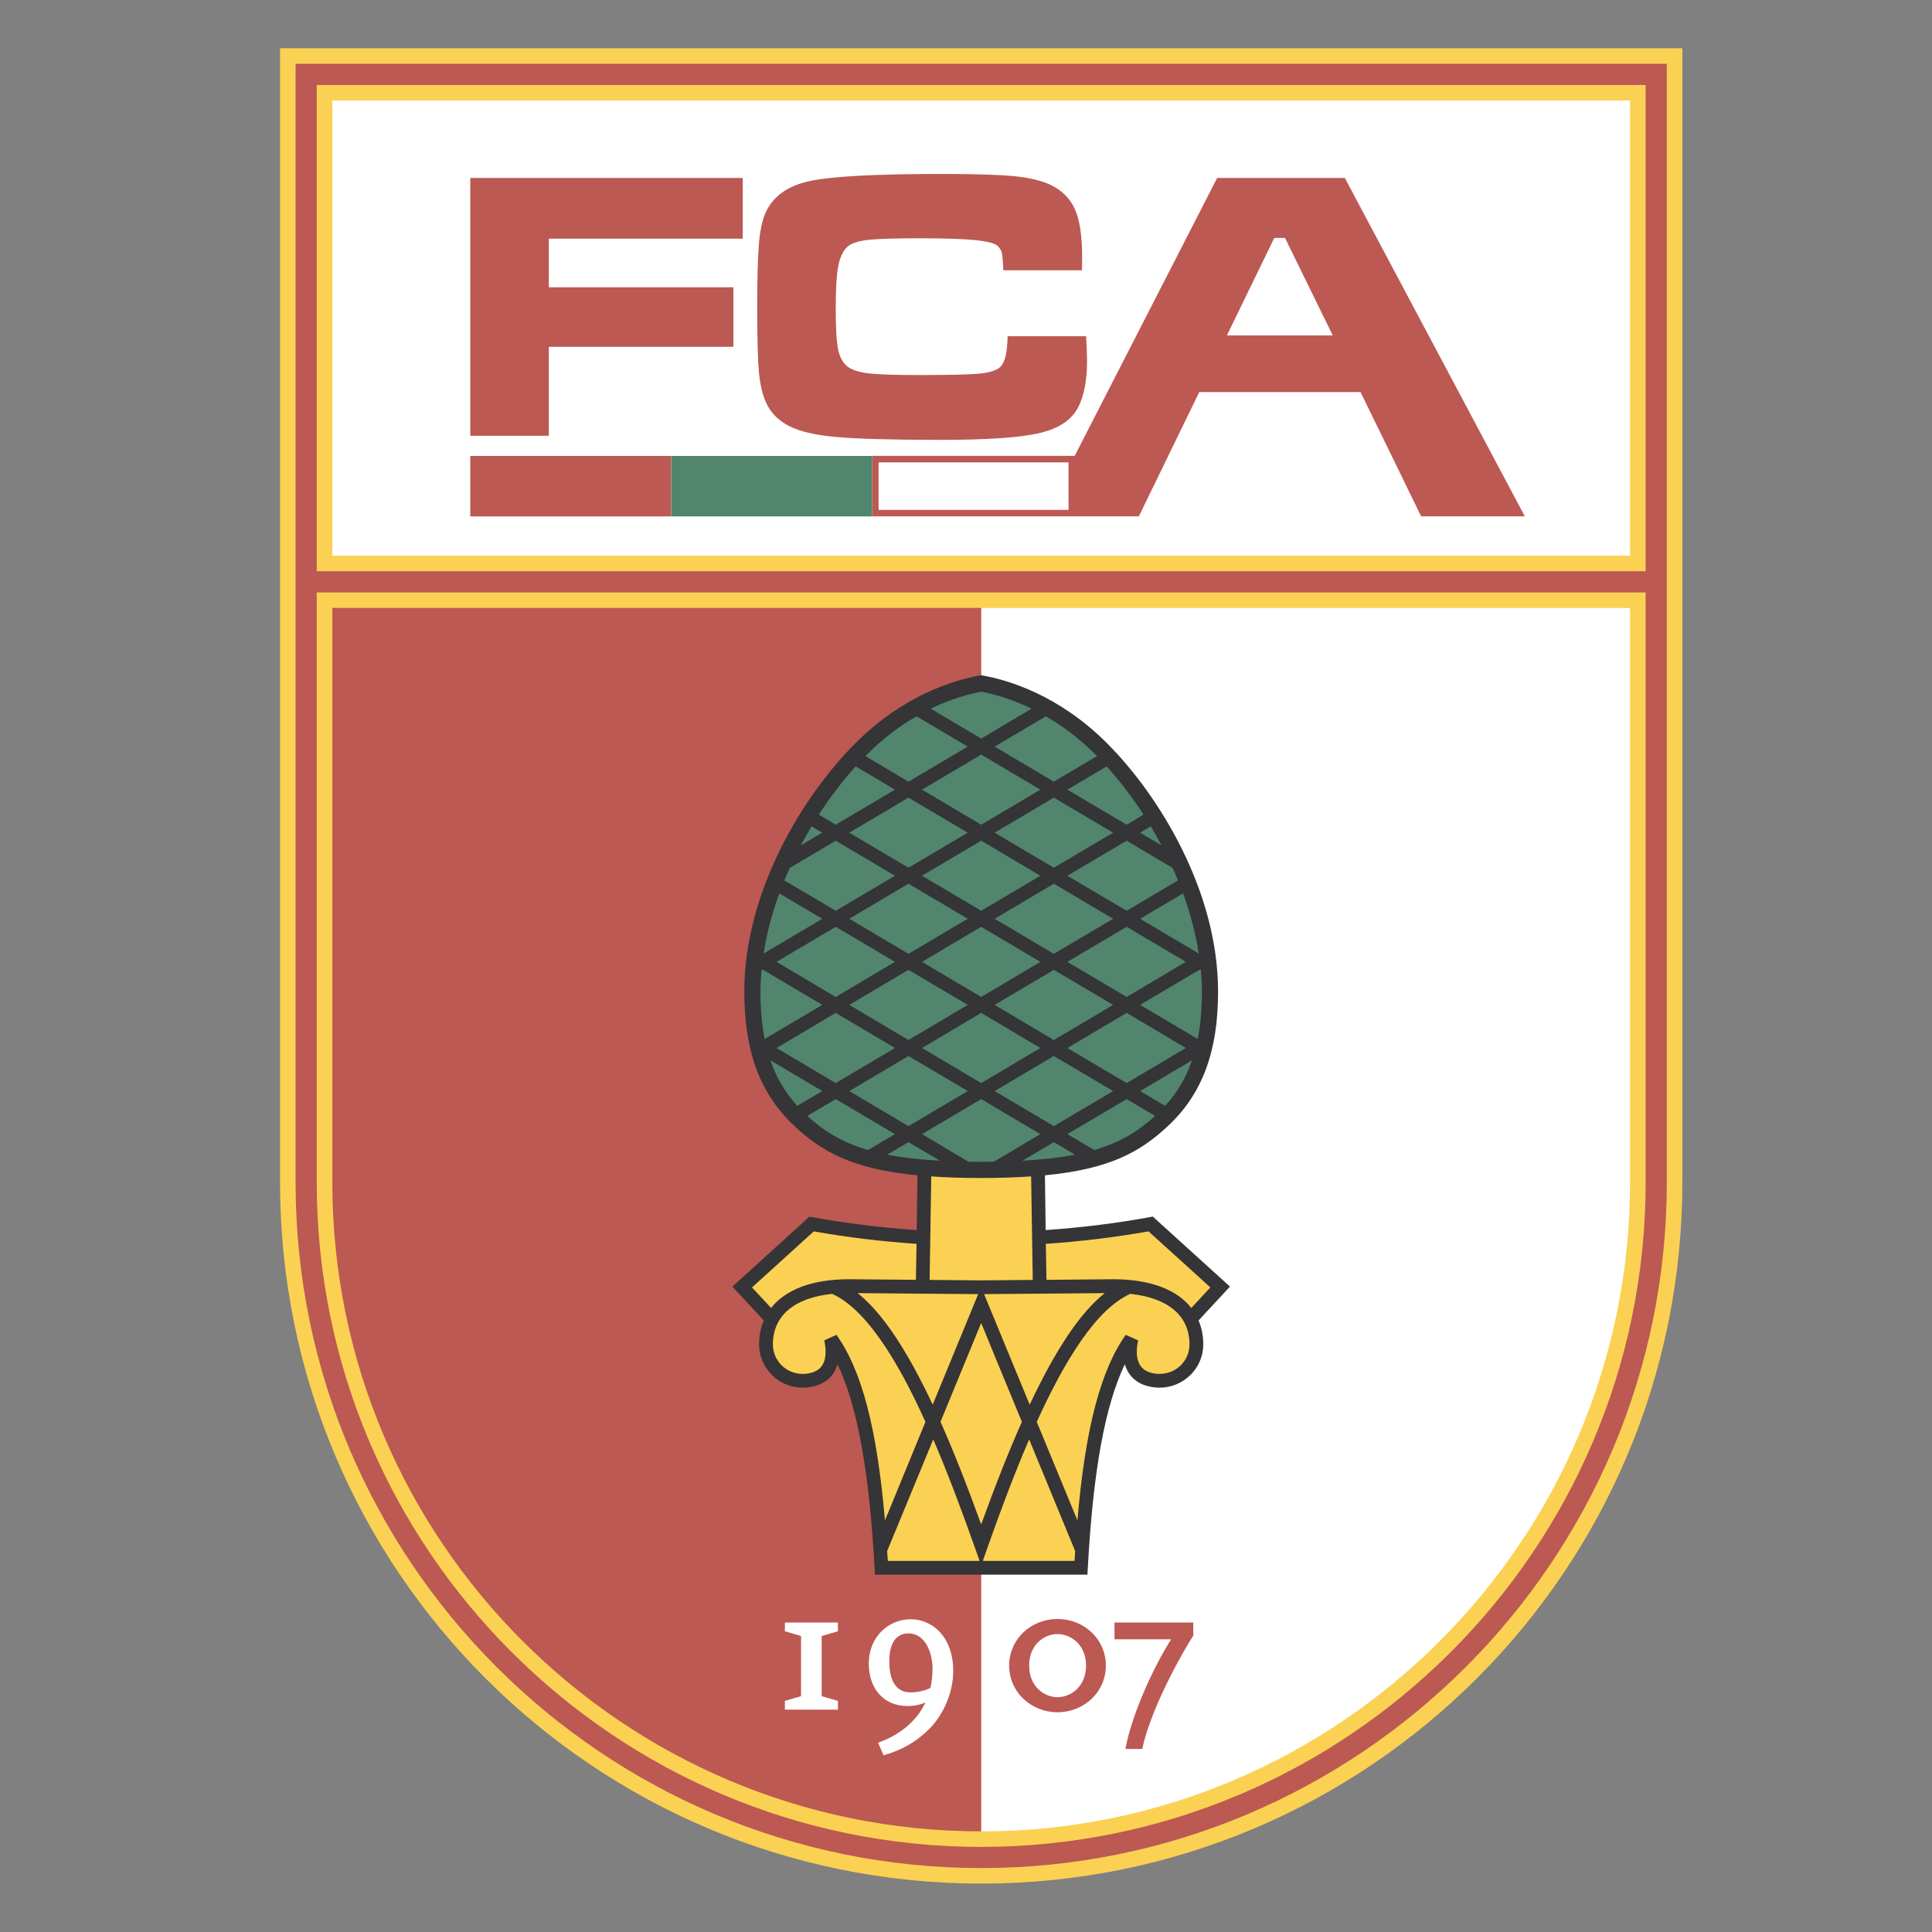 <?xml version="1.0" encoding="UTF-8" standalone="no"?>
<svg
   xmlns:dc="http://purl.org/dc/elements/1.1/"
   xmlns:cc="http://creativecommons.org/ns#"
   xmlns:rdf="http://www.w3.org/1999/02/22-rdf-syntax-ns#"
   xmlns:svg="http://www.w3.org/2000/svg"
   xmlns="http://www.w3.org/2000/svg"
   xmlns:sodipodi="http://sodipodi.sourceforge.net/DTD/sodipodi-0.dtd"
   xmlns:inkscape="http://www.inkscape.org/namespaces/inkscape"
   version="1.1"
   id="Layer_1"
   x="0px"
   y="0px"
   viewBox="0 0 1000 1000"
   xml:space="preserve"
   sodipodi:docname="Fußball-Club Augsburg 1907 e. V..svg"
   width="1000"
   height="1000"
   inkscape:version="1.0.1 (3bc2e813f5, 2020-09-07)"><rect x="0" y="0" width="1000" height="1000" fill="#808080" stroke="none"/><defs
   id="defs133" /><sodipodi:namedview
   pagecolor="#ffffff"
   bordercolor="#666666"
   borderopacity="1"
   objecttolerance="10"
   gridtolerance="10"
   guidetolerance="10"
   inkscape:pageopacity="0"
   inkscape:pageshadow="2"
   inkscape:window-width="1920"
   inkscape:window-height="1017"
   id="namedview131"
   showgrid="false"
   inkscape:zoom="0.827"
   inkscape:cx="500"
   inkscape:cy="500"
   inkscape:window-x="-8"
   inkscape:window-y="-8"
   inkscape:window-maximized="1"
   inkscape:current-layer="Layer_1"
   inkscape:document-rotation="0" />































































<g
   id="g1024"
   transform="matrix(4.398,0,0,4.398,-1253.536,-821.644)"><path
     style="fill:#fbd153"
     d="m 317.983,192.5 v 133.488 c 0,45.57 36.942,82.512 82.517,82.512 45.575,0 82.518,-36.941 82.518,-82.512 V 192.5 H 317.983"
     id="path2" /><path
     style="fill:#bc5952"
     d="m 481.189,194.327 v 131.661 c 0,44.49 -36.192,80.685 -80.689,80.685 -44.496,0 -80.689,-36.194 -80.689,-80.685 V 194.327 h 161.378"
     id="path4" /><path
     style="fill:#fbd153"
     d="m 322.301,325.988 c 0,43.113 35.092,78.195 78.199,78.195 43.107,0 78.199,-35.082 78.199,-78.195 V 256.546 H 322.301 v 69.442"
     id="path6" /><rect
     x="322.301"
     y="196.822"
     style="fill:#fbd153"
     width="156.398"
     height="57.229"
     id="rect8" /><rect
     x="324.138"
     y="198.649"
     style="fill:#ffffff"
     width="152.723"
     height="53.574"
     id="rect10" /><path
     style="fill:#ffffff"
     d="m 400.5,258.373 v 143.983 c 42.103,0 76.361,-34.265 76.361,-76.367 V 258.374 H 400.5"
     id="path12" /><polygon
     style="fill:#bc5952"
     points="349.614,227.636 349.614,238.107 340.371,238.107 340.371,207.765 372.438,207.765 372.438,214.909 349.614,214.909 349.614,220.631 371.338,220.631 371.338,227.636 "
     id="polygon14" /><path
     style="fill:#bc5952"
     d="m 403.609,226.391 h 9.244 c 0.064,1.485 0.106,2.436 0.106,2.874 0,2.346 -0.363,4.173 -1.046,5.492 -0.771,1.491 -2.277,2.496 -4.521,3.024 -2.233,0.535 -6.102,0.808 -11.594,0.808 -5.793,0 -9.907,-0.118 -12.353,-0.337 -2.458,-0.219 -4.307,-0.647 -5.558,-1.293 -1.111,-0.566 -1.944,-1.357 -2.49,-2.329 -0.544,-0.973 -0.897,-2.319 -1.057,-4.029 -0.128,-1.378 -0.203,-3.873 -0.203,-7.475 0,-3.51 0.075,-6.048 0.203,-7.603 0.128,-1.554 0.385,-2.768 0.769,-3.623 0.845,-1.934 2.565,-3.184 5.129,-3.751 2.587,-0.571 7.78,-0.854 15.613,-0.854 3.9,0 6.742,0.085 8.539,0.262 1.773,0.176 3.184,0.513 4.241,1.009 1.378,0.642 2.341,1.62 2.906,2.896 0.567,1.283 0.845,3.163 0.845,5.658 0,0.134 -0.01,0.637 -0.021,1.513 h -9.254 c -0.043,-1.01 -0.107,-1.689 -0.17,-2.026 -0.098,-0.352 -0.258,-0.625 -0.515,-0.855 -0.341,-0.304 -1.239,-0.534 -2.692,-0.678 -1.432,-0.145 -3.612,-0.208 -6.53,-0.208 -2.895,0 -4.893,0.063 -6.005,0.186 -1.101,0.129 -1.891,0.374 -2.362,0.743 -0.534,0.448 -0.918,1.191 -1.143,2.254 -0.203,1.053 -0.31,2.725 -0.31,5.023 0,2.297 0.085,3.916 0.278,4.856 0.193,0.945 0.577,1.624 1.112,2.035 0.512,0.395 1.346,0.668 2.49,0.801 1.121,0.129 3.131,0.198 6.005,0.198 3.547,0 5.899,-0.053 7.085,-0.176 1.174,-0.123 1.976,-0.374 2.393,-0.774 0.546,-0.517 0.835,-1.719 0.866,-3.621"
     id="path16" /><path
     style="fill:#bc5952"
     d="m 324.138,258.373 v 67.615 c 0,42.103 34.26,76.367 76.362,76.367 V 258.373 h -76.362"
     id="path18" /><path
     style="fill:#bc5952"
     d="m 429.417,226.3 5.577,-11.477 h 1.261 l 5.621,11.477 z m 13.88,-18.535 h -15.025 l -16.766,32.704 h -23.85 v 7.129 h 31.393 l 7.118,-14.635 h 18.978 l 7.138,14.635 h 12.202 z"
     id="path20" /><rect
     x="364.019"
     y="240.481"
     style="fill:#51856d"
     width="23.638"
     height="7.116"
     id="rect22" /><rect
     x="340.371"
     y="240.481"
     style="fill:#bc5952"
     width="23.637"
     height="7.116"
     id="rect24" /><rect
     x="388.425"
     y="241.24"
     style="fill:#ffffff"
     width="22.354"
     height="5.588"
     id="rect26" /><path
     style="fill:#ffffff"
     d="m 392.165,385.995 c -1.39,0 -2.478,-0.95 -2.478,-3.665 0,-2.016 0.725,-3.275 2.253,-3.275 1.999,0 2.832,2.313 2.832,4.141 0,0.817 -0.085,1.572 -0.246,2.277 -0.672,0.336 -1.484,0.522 -2.361,0.522 m 0.054,-8.602 c -2.661,0 -4.948,2.09 -4.948,5.211 0,3.008 1.795,5 4.552,5 0.791,0 1.443,-0.133 2.116,-0.416 -1.144,2.42 -3.291,3.916 -5.578,4.738 l 0.652,1.475 c 2.105,-0.608 3.782,-1.506 5.417,-3.142 1.347,-1.352 2.779,-3.905 2.779,-6.78 0,-4.018 -2.458,-6.086 -4.99,-6.086"
     id="path28" /><polygon
     style="fill:#ffffff"
     points="377.397,386.999 377.397,388.03 383.637,388.03 383.637,386.999 381.725,386.443 381.725,379.365 383.637,378.804 383.637,377.777 377.397,377.777 377.397,378.804 379.299,379.365 379.299,386.443 "
     id="polygon30" /><path
     style="fill:#bc5952"
     d="m 409.477,386.563 c -1.561,0 -3.334,-1.256 -3.334,-3.72 0,-2.463 1.773,-3.708 3.334,-3.708 1.57,0 3.366,1.245 3.366,3.708 0,2.464 -1.796,3.72 -3.366,3.72 m 0,-9.202 c -3.109,0 -5.686,2.361 -5.686,5.482 0,3.121 2.576,5.493 5.686,5.493 3.119,0 5.695,-2.373 5.695,-5.493 0,-3.12 -2.576,-5.482 -5.695,-5.482"
     id="path32" /><path
     style="fill:#bc5952"
     d="m 416.188,377.777 v 1.978 h 6.668 c -1.582,2.431 -4.5,8.206 -5.387,12.903 h 1.988 c 0.813,-3.959 3.771,-9.805 6.006,-13.342 v -1.539 h -9.275"
     id="path34" /><path
     style="fill:#353437"
     d="m 429.779,338.24 -9.084,-8.239 c -4.123,0.771 -8.334,1.293 -12.608,1.587 l -0.086,-6.443 c 7.587,-0.732 11.222,-2.735 14.533,-5.856 3.985,-3.74 5.845,-8.74 5.845,-15.745 0,-11.947 -7.042,-23.221 -13.068,-29.247 -5.652,-5.659 -11.594,-7.433 -14.64,-7.978 l -0.171,-0.031 -0.171,0.031 c -3.046,0.545 -8.987,2.319 -14.64,7.978 -6.026,6.026 -13.068,17.3 -13.068,29.247 0,7.005 1.859,12.005 5.845,15.745 3.312,3.121 6.946,5.124 14.533,5.856 l -0.086,6.443 c -4.285,-0.283 -8.485,-0.816 -12.63,-1.576 l -9.062,8.228 3.697,3.986 c -0.363,0.844 -0.556,1.783 -0.556,2.82 0,2.801 2.309,5.087 5.118,5.087 0.845,0 2.426,-0.183 3.452,-1.444 0.299,-0.373 0.514,-0.806 0.663,-1.303 2.329,4.873 3.74,12.598 4.36,24.001 l 0.043,0.753 h 25.004 l 0.043,-0.753 c 0.62,-11.403 2.02,-19.128 4.359,-24.001 0.15,0.497 0.365,0.93 0.664,1.303 1.025,1.262 2.596,1.444 3.439,1.444 2.822,0 5.131,-2.286 5.131,-5.087 0,-1.037 -0.193,-1.977 -0.557,-2.82 l 3.698,-3.986"
     id="path36" /><path
     style="fill:#51856d"
     d="m 401.984,323.547 5.482,-3.249 -6.967,-4.124 -6.967,4.124 5.471,3.249 c 0.492,0 0.983,0.012 1.496,0.012 0.515,0 1.005,-0.012 1.485,-0.012"
     id="path38" /><path
     style="fill:#51856d"
     d="m 410.641,279.756 6.978,4.125 1.986,-1.181 c -1.357,-2.116 -2.842,-4.029 -4.338,-5.679 l -4.626,2.735"
     id="path40" /><path
     style="fill:#51856d"
     d="m 383.381,316.174 -3.344,1.977 c 1.913,1.752 4.018,3.109 7.148,4.018 l 3.163,-1.871 -6.967,-4.124"
     id="path42" /><path
     style="fill:#51856d"
     d="m 389.451,322.713 c 1.752,0.342 3.782,0.583 6.197,0.711 l -3.708,-2.184 -2.489,1.473"
     id="path44" /><path
     style="fill:#51856d"
     d="m 405.352,323.424 c 2.416,-0.128 4.445,-0.369 6.197,-0.711 l -2.5,-1.474 -3.697,2.185"
     id="path46" /><path
     style="fill:#51856d"
     d="m 422.15,316.97 c 1.41,-1.556 2.457,-3.308 3.162,-5.36 l -6.112,3.619 2.95,1.741"
     id="path48" /><path
     style="fill:#51856d"
     d="m 426.103,299.044 c -0.363,-2.394 -1.004,-4.781 -1.849,-7.079 l -5.055,2.986 6.904,4.093"
     id="path50" /><path
     style="fill:#51856d"
     d="m 426.232,301.005 -0.064,-0.043 -6.968,4.125 6.786,4.013 c 0.33,-1.662 0.492,-3.5 0.492,-5.557 0,-0.888 -0.055,-1.785 -0.14,-2.672 l -0.043,0.011 -0.063,0.123"
     id="path52" /><path
     style="fill:#51856d"
     d="m 410.641,320.298 3.164,1.871 c 3.141,-0.909 5.245,-2.267 7.158,-4.018 l -3.344,-1.977 -6.978,4.124"
     id="path54" /><path
     style="fill:#51856d"
     d="m 375.688,311.609 c 0.705,2.053 1.752,3.805 3.162,5.36 l 2.95,-1.741 -6.112,-3.619"
     id="path56" /><path
     style="fill:#51856d"
     d="m 406.432,270.225 c -2.384,-1.161 -4.488,-1.721 -5.932,-2.004 -1.442,0.283 -3.548,0.843 -5.941,2.004 l 5.941,3.52 5.932,-3.52"
     id="path58" /><path
     style="fill:#51856d"
     d="m 398.918,274.691 -6.026,-3.569 c -1.892,1.085 -3.89,2.549 -5.856,4.52 -0.064,0.053 -0.118,0.106 -0.171,0.16 l 5.075,3.013 6.978,-4.124"
     id="path60" /><path
     style="fill:#51856d"
     d="m 409.049,278.815 5.087,-3.013 c -0.065,-0.054 -0.108,-0.107 -0.172,-0.16 -1.966,-1.971 -3.964,-3.435 -5.857,-4.52 l -6.025,3.569 6.967,4.124"
     id="path62" /><path
     style="fill:#51856d"
     d="m 390.348,279.756 -4.616,-2.735 c -1.496,1.65 -2.981,3.563 -4.338,5.679 l 1.987,1.181 6.967,-4.125"
     id="path64" /><path
     style="fill:#51856d"
     d="m 374.832,300.962 -0.063,0.043 -0.086,-0.123 -0.022,-0.011 c -0.085,0.887 -0.139,1.784 -0.139,2.672 0,2.057 0.161,3.895 0.492,5.557 l 6.786,-4.013 -6.968,-4.125"
     id="path66" /><path
     style="fill:#51856d"
     d="m 376.745,291.965 c -0.844,2.298 -1.485,4.685 -1.849,7.079 l 6.904,-4.093 -5.055,-2.986"
     id="path68" /><path
     style="fill:#51856d"
     d="m 380.539,284.078 c -0.438,0.733 -0.854,1.476 -1.282,2.244 l 2.532,-1.502 -1.25,-0.742"
     id="path70" /><path
     style="fill:#51856d"
     d="m 383.381,294.011 6.967,-4.124 -6.967,-4.125 -5.407,3.205 c -0.224,0.481 -0.427,0.972 -0.641,1.47 l 6.048,3.574"
     id="path72" /><polygon
     style="fill:#51856d"
     points="400.5,295.897 393.533,300.021 400.5,304.157 407.467,300.021 "
     id="polygon74" /><polygon
     style="fill:#51856d"
     points="390.348,310.162 383.381,306.027 376.414,310.162 383.381,314.288 "
     id="polygon76" /><polygon
     style="fill:#51856d"
     points="391.94,311.104 384.974,315.229 391.94,319.357 398.918,315.229 "
     id="polygon78" /><polygon
     style="fill:#51856d"
     points="383.381,304.157 390.348,300.021 383.381,295.897 376.414,300.021 "
     id="polygon80" /><polygon
     style="fill:#51856d"
     points="391.94,288.946 398.918,284.82 391.94,280.696 384.974,284.82 "
     id="polygon82" /><polygon
     style="fill:#51856d"
     points="391.94,299.076 398.918,294.951 391.94,290.826 384.974,294.951 "
     id="polygon84" /><polygon
     style="fill:#51856d"
     points="407.467,310.162 400.5,306.027 393.533,310.162 400.5,314.288 "
     id="polygon86" /><polygon
     style="fill:#51856d"
     points="409.049,311.104 402.082,315.229 409.049,319.357 416.027,315.229 "
     id="polygon88" /><polygon
     style="fill:#51856d"
     points="409.049,290.826 402.082,294.951 409.049,299.076 416.027,294.951 "
     id="polygon90" /><polygon
     style="fill:#51856d"
     points="410.641,300.021 417.619,304.157 424.586,300.021 417.619,295.897 "
     id="polygon92" /><polygon
     style="fill:#51856d"
     points="417.619,306.027 410.641,310.162 417.619,314.288 424.586,310.162 "
     id="polygon94" /><polygon
     style="fill:#51856d"
     points="409.049,280.696 402.082,284.82 409.049,288.946 416.027,284.82 "
     id="polygon96" /><polygon
     style="fill:#51856d"
     points="400.5,283.881 407.467,279.756 400.5,275.631 393.533,279.756 "
     id="polygon98" /><path
     style="fill:#51856d"
     d="m 421.723,286.322 c -0.406,-0.769 -0.834,-1.511 -1.262,-2.244 l -1.261,0.742 2.523,1.502"
     id="path100" /><path
     style="fill:#51856d"
     d="m 417.619,285.762 -6.978,4.125 6.978,4.124 6.027,-3.574 c -0.193,-0.498 -0.396,-0.989 -0.621,-1.47 l -5.406,-3.205"
     id="path102" /><polygon
     style="fill:#51856d"
     points="391.94,300.962 384.974,305.087 391.94,309.223 398.918,305.087 "
     id="polygon104" /><polygon
     style="fill:#51856d"
     points="407.467,289.887 400.5,285.762 393.533,289.887 400.5,294.011 "
     id="polygon106" /><polygon
     style="fill:#51856d"
     points="409.049,309.223 416.027,305.087 409.049,300.962 402.082,305.087 "
     id="polygon108" /><path
     style="fill:#fbd153"
     d="m 384.93,337.375 7.887,0.068 0.075,-4.236 c -4.103,-0.271 -8.143,-0.766 -12.097,-1.464 -2.949,2.682 -5.578,5.054 -7.266,6.599 l 2.244,2.414 c 1.688,-2.163 4.852,-3.381 9.157,-3.381"
     id="path110" /><path
     style="fill:#fbd153"
     d="m 420.193,331.743 c -3.963,0.69 -7.982,1.192 -12.086,1.464 l 0.076,4.236 h 0.17 l 7.705,-0.068 c 4.316,0 7.48,1.218 9.168,3.381 l 2.244,-2.414 c -1.687,-1.545 -4.316,-3.917 -7.277,-6.599"
     id="path112" /><path
     style="fill:#fbd153"
     d="m 400.5,337.508 -6.07,-0.053 0.193,-12.184 c 1.752,0.125 3.697,0.188 5.877,0.188 2.18,0 4.125,-0.063 5.877,-0.188 l 0.193,12.184 -6.07,0.053"
     id="path114" /><path
     style="fill:#fbd153"
     d="m 382.954,339.095 c -4.467,0.47 -6.968,2.581 -6.968,5.952 0,1.918 1.561,3.469 3.494,3.469 0.567,0 1.593,-0.107 2.191,-0.84 0.535,-0.656 0.652,-1.699 0.364,-3.109 l 1.431,-0.647 c 2.982,4.172 4.777,11.033 5.707,21.842 l 4.766,-11.6 c -3.291,-7.288 -7.021,-13.293 -10.985,-15.067"
     id="path116" /><path
     style="fill:#fbd153"
     d="m 394.793,352.137 5.355,-13.01 -14.191,-0.117 c 2.874,2.287 5.738,6.551 8.836,13.127"
     id="path118" /><path
     style="fill:#fbd153"
     d="m 415.043,339.01 -14.201,0.117 5.365,13.01 c 3.098,-6.576 5.962,-10.84 8.836,-13.127"
     id="path120" /><path
     style="fill:#fbd153"
     d="m 395.713,354.15 c 1.528,3.457 3.12,7.465 4.787,12.08 1.667,-4.615 3.259,-8.623 4.787,-12.08 -2.266,-5.481 -4.273,-10.359 -4.787,-11.631 -0.524,1.272 -2.522,6.151 -4.787,11.631"
     id="path122" /><path
     style="fill:#fbd153"
     d="m 394.858,356.219 c -2.009,4.873 -4.083,9.916 -5.428,13.154 0.021,0.385 0.064,0.753 0.085,1.149 h 10.793 l -0.577,-1.64 c -1.486,-4.194 -3.121,-8.581 -4.873,-12.663"
     id="path124" /><path
     style="fill:#fbd153"
     d="m 418.046,339.095 c -3.976,1.774 -7.692,7.779 -11.006,15.067 l 4.787,11.6 c 0.919,-10.809 2.725,-17.67 5.685,-21.842 l 1.453,0.647 c -0.288,1.41 -0.171,2.453 0.364,3.109 0.598,0.732 1.624,0.84 2.179,0.84 1.945,0 3.506,-1.551 3.506,-3.469 0,-3.371 -2.512,-5.482 -6.968,-5.952"
     id="path126" /><path
     style="fill:#fbd153"
     d="m 401.27,368.882 -0.578,1.64 h 10.793 c 0.022,-0.396 0.054,-0.764 0.076,-1.149 -1.336,-3.226 -3.41,-8.281 -5.418,-13.154 -1.752,4.082 -3.399,8.469 -4.873,12.663"
     id="path128" /></g>
</svg>
